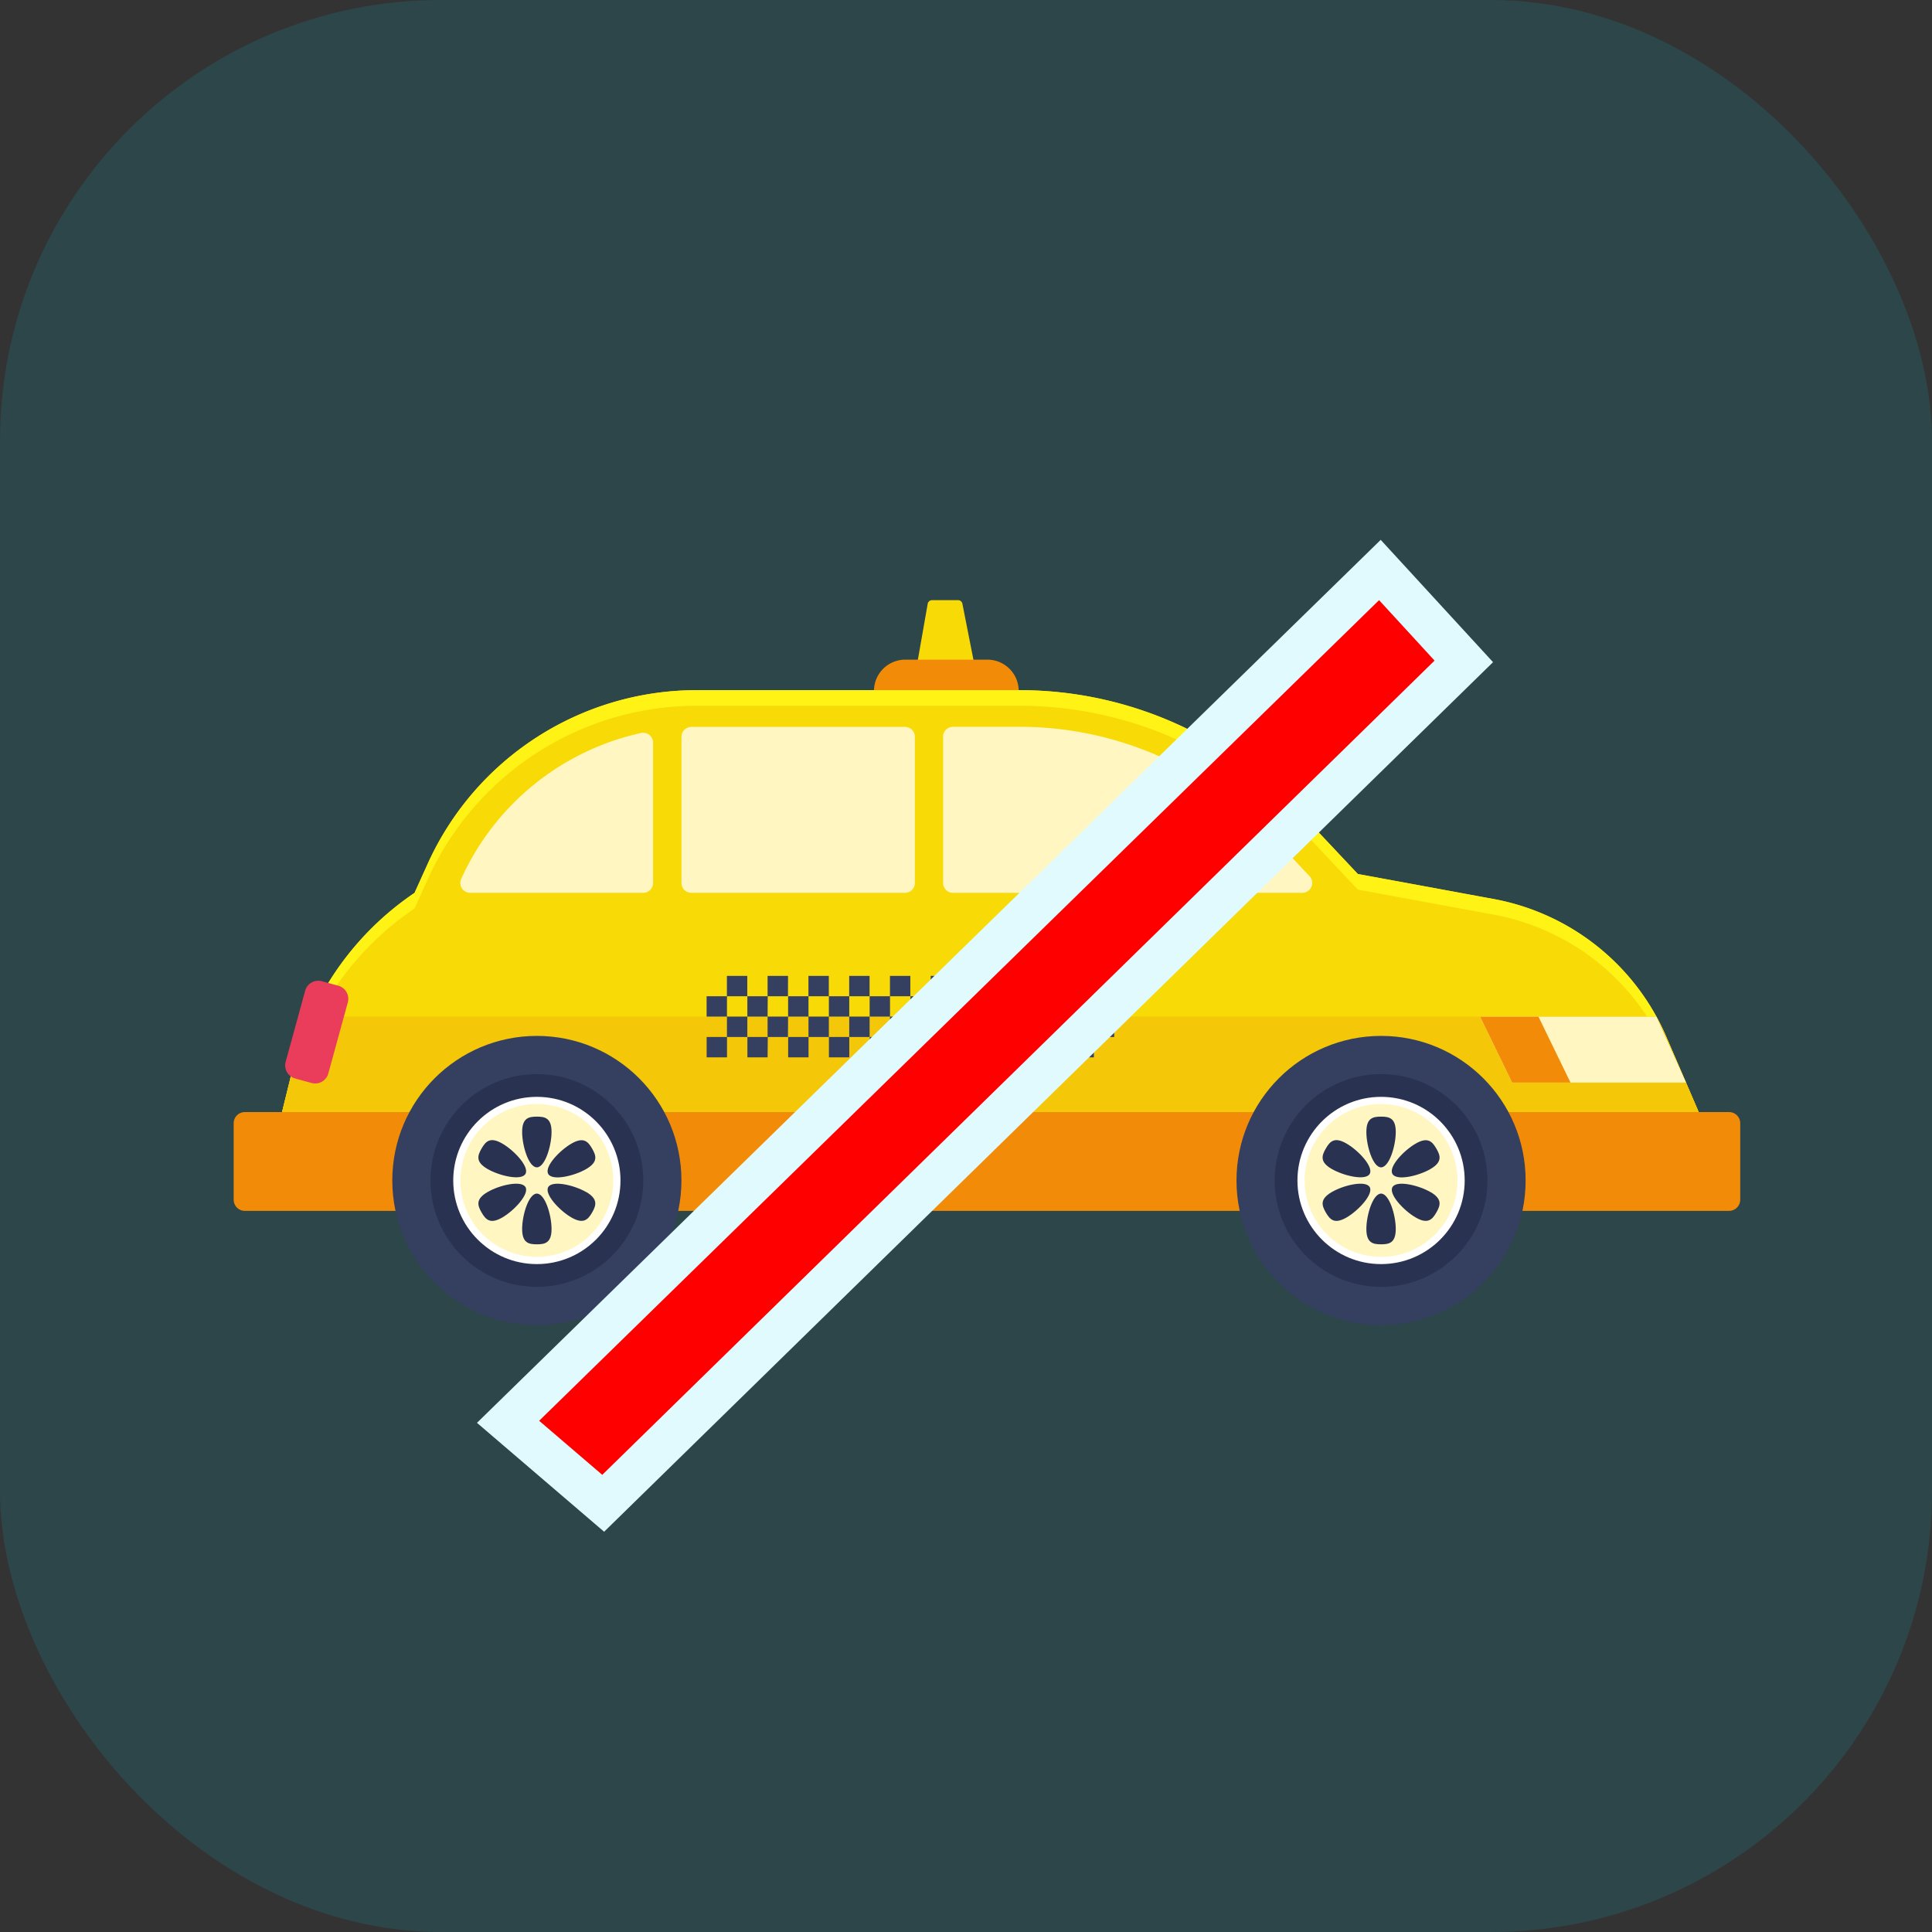 <svg xmlns="http://www.w3.org/2000/svg" width="92" height="92" viewBox="0 0 92 92">
  <rect x="0" y="0" width="92" height="92" fill="#333333" stroke="none"/>
  <g id="Group_39627" data-name="Group 39627" transform="translate(-45 -171)">
    <rect id="Rectangle_17335" data-name="Rectangle 17335" width="92" height="92" rx="21" transform="translate(45 171)" fill="rgba(0,211,242,0.12)"/>
    <g id="Group_38663" data-name="Group 38663" transform="translate(-45.241 -30.653)">
      <g id="Group_38659" data-name="Group 38659" transform="translate(101.365 230.231)">
        <g id="Group_38657" data-name="Group 38657" transform="translate(30.494 0)">
          <path id="Path_33403" data-name="Path 33403" d="M286.1,234.568l.73-4.16a.214.214,0,0,1,.211-.177h1.233a.214.214,0,0,1,.21.173l.86,4.363Z" transform="translate(-284.273 -230.231)" fill="#f7da06"/>
          <path id="Path_33404" data-name="Path 33404" d="M282.565,248.634h-6.89v-.708a1.489,1.489,0,0,1,1.49-1.49h3.911a1.49,1.49,0,0,1,1.49,1.49Z" transform="translate(-275.675 -243.602)" fill="#f28c08"/>
        </g>
        <path id="Path_33405" data-name="Path 33405" d="M180.584,276.161l-2.12-4.926a11.148,11.148,0,0,0-8.22-6.556l-6.465-1.191-2.842-3.021a18.213,18.213,0,0,0-13.266-5.733H132.3A14.058,14.058,0,0,0,119.487,263l-.628,1.388h0a14.056,14.056,0,0,0-5.782,8.295l-.952,3.876Z" transform="translate(-110.243 -250.448)" fill="#f7da06"/>
        <path id="Path_33406" data-name="Path 33406" d="M113.077,273.425a14.059,14.059,0,0,1,5.782-8.295h0l.628-1.388a14.058,14.058,0,0,1,12.808-8.264H147.67a18.215,18.215,0,0,1,13.266,5.733l2.842,3.021,6.465,1.191a11.148,11.148,0,0,1,8.22,6.556l1.8,4.184.319,0-2.12-4.926a11.148,11.148,0,0,0-8.22-6.556l-6.465-1.191-2.842-3.021a18.213,18.213,0,0,0-13.266-5.733H132.3A14.058,14.058,0,0,0,119.487,263l-.628,1.388h0a14.056,14.056,0,0,0-5.782,8.295l-.952,3.876h.183Z" transform="translate(-110.243 -250.448)" fill="#fff315"/>
        <path id="Path_33407" data-name="Path 33407" d="M113.077,346l-.952,3.876,68.459-.4-2.121-4.926c-.141-.328-.3-.645-.471-.955H113.9A14.057,14.057,0,0,0,113.077,346Z" transform="translate(-110.243 -323.765)" fill="#f4c708"/>
        <path id="Path_33408" data-name="Path 33408" d="M172.574,374.285H101.9a.531.531,0,0,1-.531-.531v-3.642a.531.531,0,0,1,.531-.531h70.678a.531.531,0,0,1,.531.531v3.642a.531.531,0,0,1-.531.531Z" transform="translate(-101.365 -345.203)" fill="#f28c08"/>
        <path id="Path_33409" data-name="Path 33409" d="M232.033,333.474h-.97v-.97h.97Zm1.941-.97H233v.97h.97Zm1.941,0h-.97v.97h.97Zm1.941,0h-.97v.97h.97Zm1.941,0h-.97v.97h.97Zm1.941,0h-.97v.97h.97Zm1.941,0h-.97v.97h.97Zm1.941,0h-.97v.97h.97Zm1.941,0h-.97v.97h.97Zm1.941,0h-.97v.97h.97Zm-18.437.97h-.97v.97h.97Zm1.941,0h-.97v.97H233Zm1.941,0h-.97v.97h.97Zm1.941,0h-.97v.97h.97Zm1.941,0h-.97v.97h.97Zm1.941,0h-.97v.97h.97Zm1.941,0h-.97v.97h.97Zm1.941,0h-.97v.97h.97Zm1.941,0h-.97v.97h.97Zm1.941,0h-.97v.97h.97Zm-16.5.97h-.97v.97h.97Zm1.941,0H233v.97h.97Zm1.941,0h-.97v.97h.97Zm1.941,0h-.97v.97h.97Zm1.941,0h-.97v.97h.97Zm1.941,0h-.97v.97h.97Zm1.941,0h-.97v.97h.97Zm1.941,0h-.97v.97h.97Zm1.941,0h-.97v.97h.97Zm1.941,0h-.97v.97h.97Zm-18.437.97h-.97v.97h.97Zm1.941,0h-.97v.97H233Zm1.941,0h-.97v.97h.97Zm1.941,0h-.97v.97h.97Zm1.941,0h-.97v.97h.97Zm1.941,0h-.97v.97h.97Zm1.941,0h-.97v.97h.97Zm1.941,0h-.97v.97h.97Zm1.941,0h-.97v.97h.97Zm1.941,0h-.97v.97h.97Z" transform="translate(-207.572 -314.612)" fill="#353f60"/>
        <g id="Group_38658" data-name="Group 38658" transform="translate(10.796 6.036)">
          <path id="Path_33410" data-name="Path 33410" d="M223.727,272.637H233.9a.472.472,0,0,0,.472-.472v-6.958a.472.472,0,0,0-.472-.472h-9.912q-.133,0-.266,0a.474.474,0,0,0-.464.473v6.953A.472.472,0,0,0,223.727,272.637Z" transform="translate(-212.727 -264.735)" fill="#fff6c2"/>
          <path id="Path_33411" data-name="Path 33411" d="M294.966,272.637h16.627a.472.472,0,0,0,.344-.8l-1.81-1.924a16.464,16.464,0,0,0-11.992-5.183h-3.17a.472.472,0,0,0-.472.472v6.958A.472.472,0,0,0,294.966,272.637Z" transform="translate(-271.504 -264.735)" fill="#fff6c2"/>
          <path id="Path_33412" data-name="Path 33412" d="M172.255,266.8a.472.472,0,0,0-.572-.463,12.305,12.305,0,0,0-8.564,6.946h0a.472.472,0,0,0,.43.667h8.234a.472.472,0,0,0,.472-.472Z" transform="translate(-163.077 -266.047)" fill="#fff6c2"/>
        </g>
        <path id="Path_33413" data-name="Path 33413" d="M116.658,338.718l-.777-.213a.648.648,0,0,1-.453-.8l.927-3.378a.648.648,0,0,1,.8-.453l.777.213a.648.648,0,0,1,.453.8l-.927,3.378a.648.648,0,0,1-.8.453Z" transform="translate(-112.948 -315.726)" fill="#ea3d5b"/>
        <path id="Path_33414" data-name="Path 33414" d="M449.054,343.6h-8.393l1.526,3.138h8.278Z" transform="translate(-381.304 -323.765)" fill="#fff6c2"/>
        <path id="Path_33415" data-name="Path 33415" d="M440.661,343.6l1.526,3.138h2.779L443.44,343.6Z" transform="translate(-381.304 -323.765)" fill="#f28c08"/>
      </g>
      <g id="Group_38662" data-name="Group 38662" transform="translate(108.922 250.982)">
        <g id="Group_38660" data-name="Group 38660" transform="translate(0 0)">
          <circle id="Ellipse_4233" data-name="Ellipse 4233" cx="6.884" cy="6.884" r="6.884" fill="#353f60"/>
          <circle id="Ellipse_4234" data-name="Ellipse 4234" cx="5.067" cy="5.067" r="5.067" transform="translate(1.817 1.817)" fill="#293351"/>
          <circle id="Ellipse_4235" data-name="Ellipse 4235" cx="3.982" cy="3.982" r="3.982" transform="translate(2.902 2.902)" fill="#fff"/>
          <circle id="Ellipse_4236" data-name="Ellipse 4236" cx="3.64" cy="3.64" r="3.64" transform="translate(3.243 3.243)" fill="#fff6c2"/>
          <path id="Path_33416" data-name="Path 33416" d="M170.076,371.548c0-.667.313-.731.7-.731s.7.064.7.731-.314,1.684-.7,1.684S170.076,372.215,170.076,371.548Zm.7,2.934c-.387,0-.7,1.017-.7,1.684s.313.731.7.731.7-.064.7-.731S171.163,374.482,170.776,374.482Zm-2.35-1.173c.577.333,1.615.57,1.808.235s-.531-1.115-1.108-1.448-.79-.094-.983.241S167.849,372.975,168.427,373.309Zm4.7,1.1c-.577-.333-1.615-.57-1.808-.236s.531,1.115,1.108,1.448.79.094.983-.241S173.7,374.738,173.126,374.405Zm-1.808-.861c.193.335,1.231.1,1.808-.235s.476-.637.283-.972-.406-.574-.983-.241S171.124,373.209,171.318,373.544Zm-1.083.625c-.193-.335-1.231-.1-1.808.236s-.476.637-.283.972.406.574.983.241S170.428,374.5,170.235,374.169Z" transform="translate(-163.893 -366.973)" fill="#293351"/>
        </g>
        <g id="Group_38661" data-name="Group 38661" transform="translate(40.2 0)">
          <circle id="Ellipse_4237" data-name="Ellipse 4237" cx="6.884" cy="6.884" r="6.884" fill="#353f60"/>
          <circle id="Ellipse_4238" data-name="Ellipse 4238" cx="5.067" cy="5.067" r="5.067" transform="translate(1.817 1.817)" fill="#293351"/>
          <circle id="Ellipse_4239" data-name="Ellipse 4239" cx="3.982" cy="3.982" r="3.982" transform="translate(2.902 2.902)" fill="#fff"/>
          <circle id="Ellipse_4240" data-name="Ellipse 4240" cx="3.64" cy="3.64" r="3.64" transform="translate(3.243 3.243)" fill="#fff6c2"/>
          <path id="Path_33417" data-name="Path 33417" d="M399.87,371.548c0-.667.314-.731.7-.731s.7.064.7.731-.314,1.684-.7,1.684S399.87,372.215,399.87,371.548Zm.7,2.934c-.387,0-.7,1.017-.7,1.684s.314.731.7.731.7-.064.7-.731S400.956,374.482,400.57,374.482Zm-2.349-1.173c.577.333,1.615.57,1.808.235s-.531-1.115-1.108-1.448-.79-.094-.983.241S397.643,372.975,398.22,373.309Zm4.7,1.1c-.577-.333-1.615-.57-1.808-.236s.531,1.115,1.108,1.448.79.094.983-.241S403.5,374.738,402.919,374.405Zm-1.808-.861c.193.335,1.231.1,1.808-.235s.477-.637.283-.972-.406-.574-.983-.241S400.918,373.209,401.111,373.544Zm-1.083.625c-.193-.335-1.231-.1-1.808.236s-.477.637-.283.972.406.574.983.241S400.222,374.5,400.028,374.169Z" transform="translate(-393.686 -366.973)" fill="#293351"/>
        </g>
      </g>
    </g>
    <g id="Path_33418" data-name="Path 33418" transform="translate(-413.4 171.511)" fill="red">
      <path d="M 487.123 71.074 L 486.428 70.478 L 483.423 67.905 L 482.593 67.194 L 483.375 66.43 L 523.371 27.353 L 524.109 26.632 L 524.806 27.391 L 527.45 30.27 L 528.105 30.983 L 527.412 31.661 L 487.778 70.434 L 487.123 71.074 Z" stroke="none"/>
      <path d="M 487.079 69.719 L 526.713 30.946 L 524.07 28.068 L 484.074 67.145 L 487.079 69.719 M 487.168 72.429 L 481.113 67.243 L 524.148 25.196 L 529.497 31.021 L 487.168 72.429 Z" stroke="none" fill="#e0fafe"/>
    </g>
  </g>
</svg>
